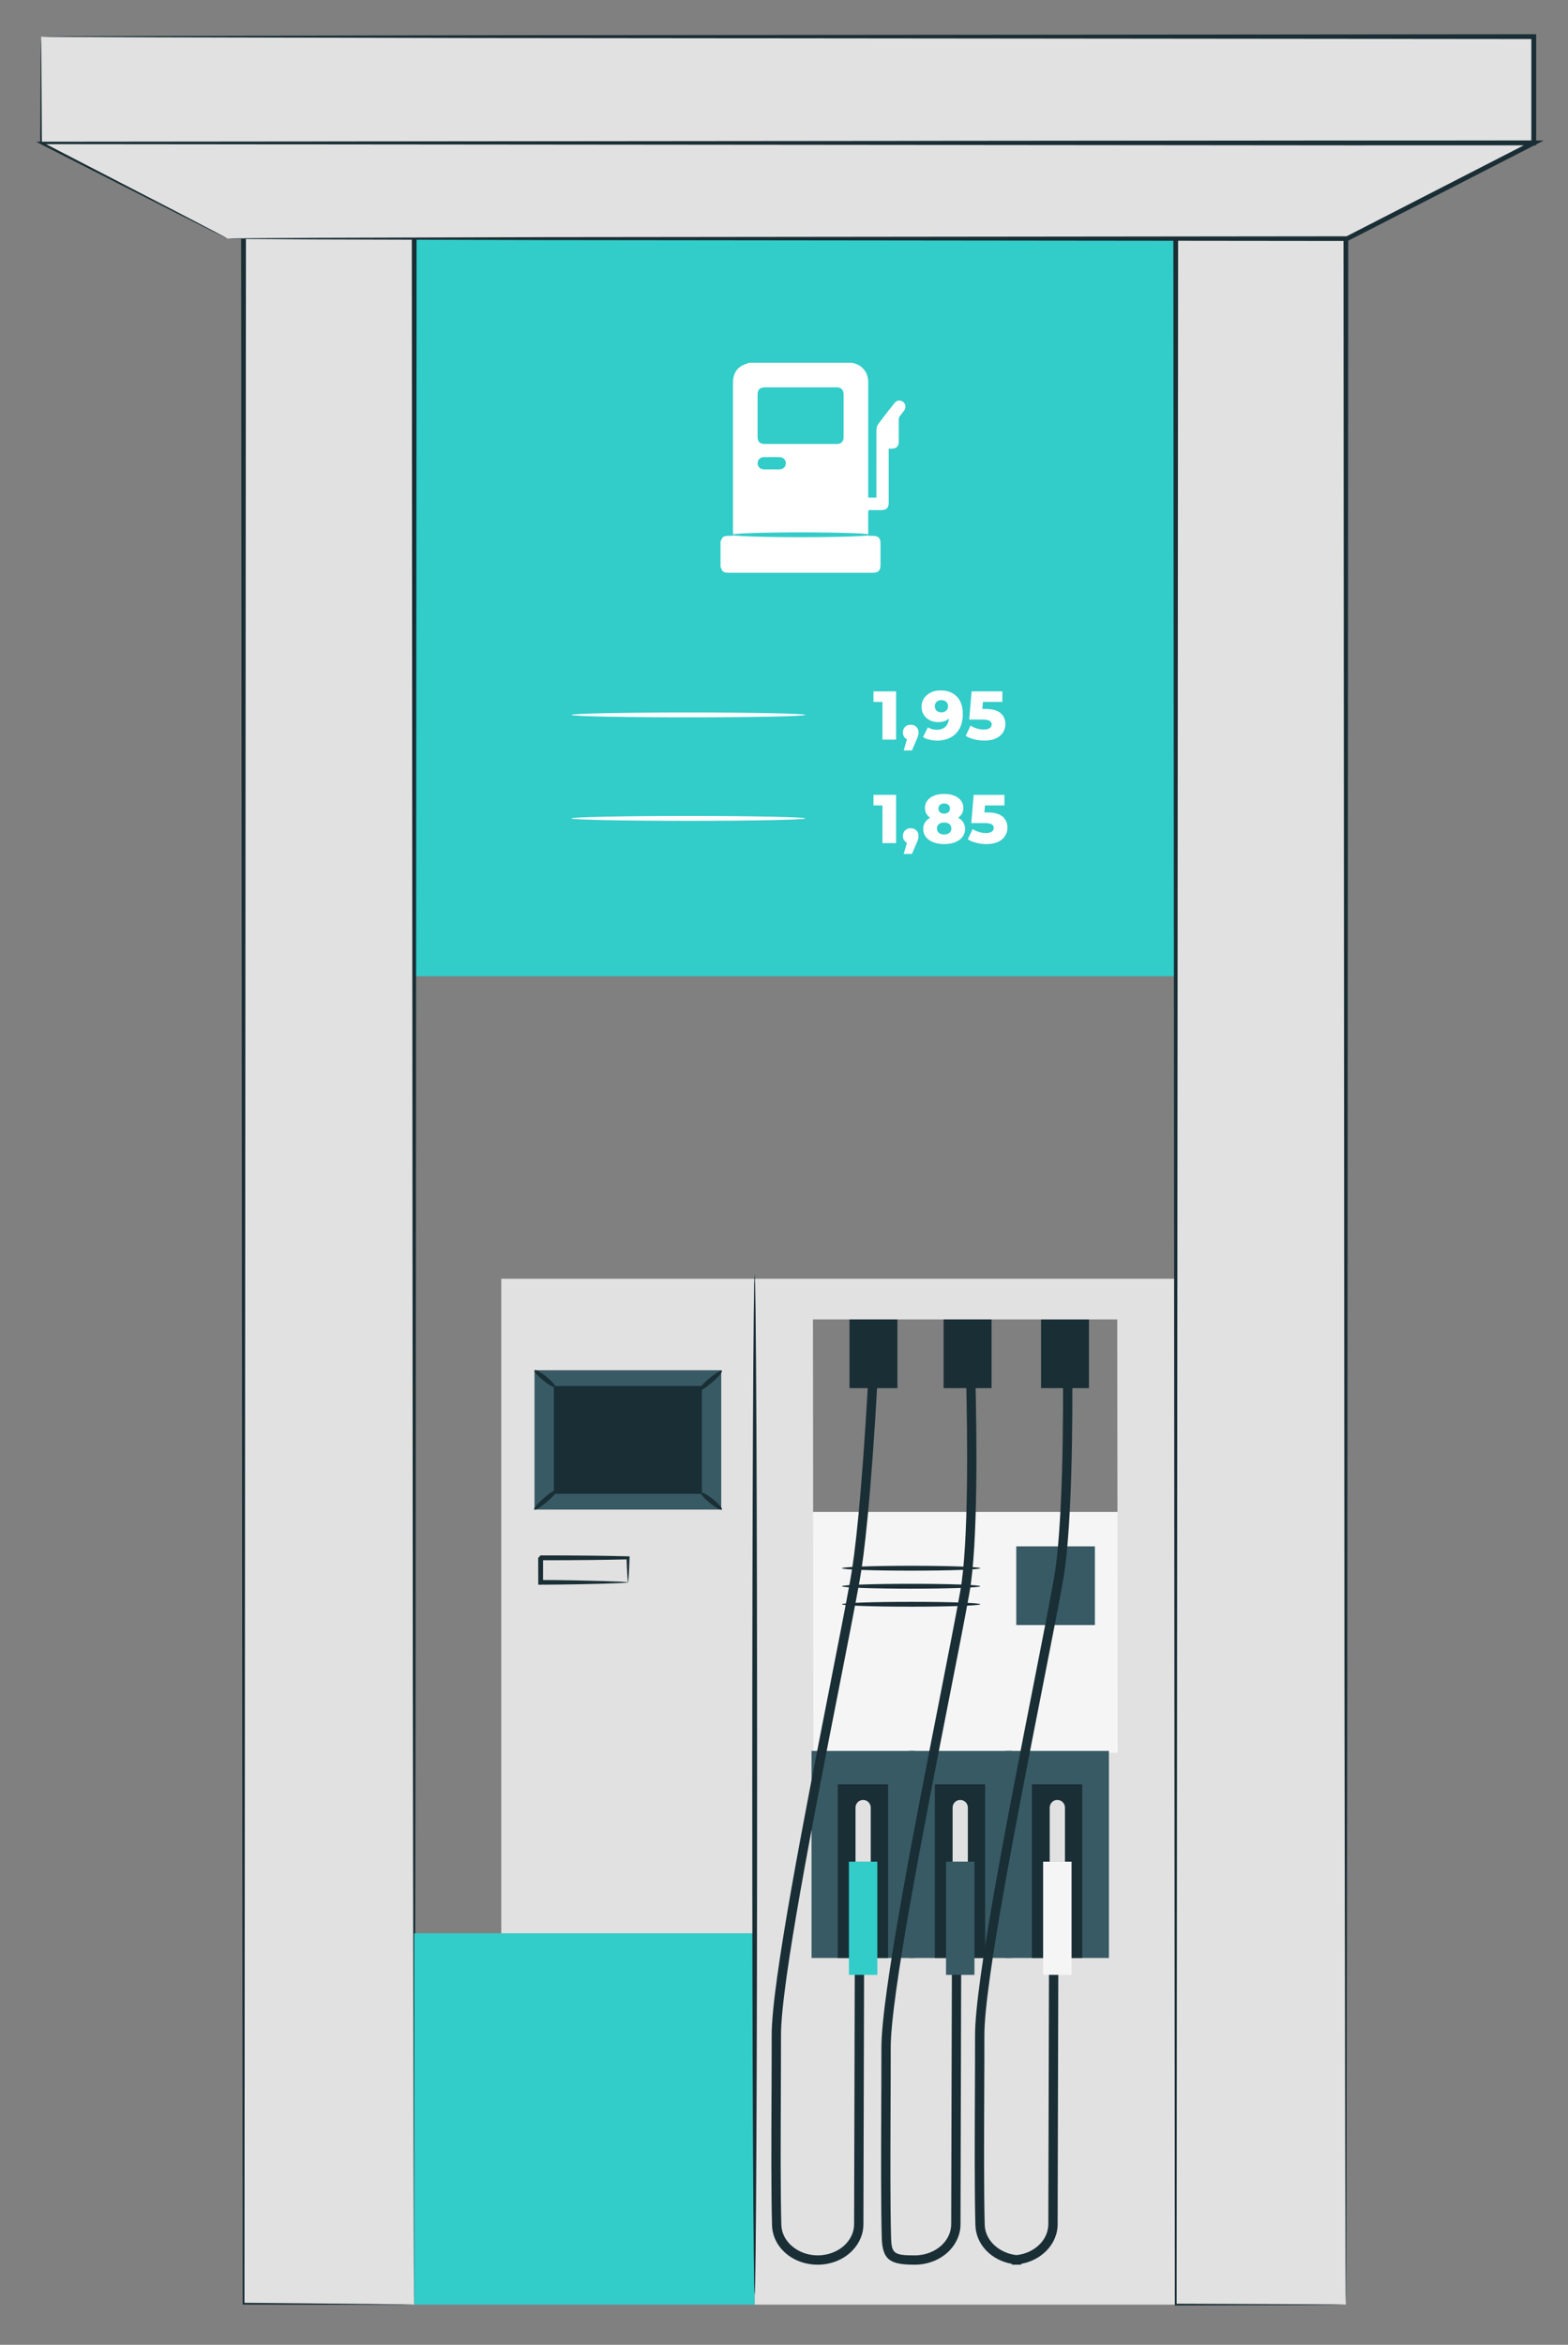 <?xml version="1.0" encoding="utf-8"?>
<!-- Generator: Adobe Illustrator 16.0.0, SVG Export Plug-In . SVG Version: 6.00 Build 0)  -->
<!DOCTYPE svg PUBLIC "-//W3C//DTD SVG 1.1//EN" "http://www.w3.org/Graphics/SVG/1.1/DTD/svg11.dtd">
<svg version="1.1" id="Layer_1" xmlns="http://www.w3.org/2000/svg" xmlns:xlink="http://www.w3.org/1999/xlink" x="0px" y="0px"
	 width="502.299px" height="750.575px" viewBox="0 0 502.299 750.575" enable-background="new 0 0 502.299 750.575"
	 xml:space="preserve">
<rect x="0" y="0" width="502.299" height="750.575" fill="#808080" stroke="none"/>
<g>
	<g>
		<g>
			<rect x="333.492" y="422.34" fill="#1A2E35" width="15.353" height="22.007"/>
		</g>
		<g>
			<rect x="259.053" y="483.972" fill="#F5F5F5" width="101.805" height="79.088"/>
		</g>
		<g>
			<rect x="122.358" y="75.445" fill="#32CCC9" width="259.02" height="237.05"/>
		</g>
		<g>
			<path fill="#E1E1E1" d="M241.761,409.33v328.378h134.944V409.33H241.761z M358.038,561.039h-97.476l-0.134-138.698h97.476
				L358.038,561.039z"/>
		</g>
		<g>
			<rect x="259.974" y="560.472" fill="#375A64" width="33.041" height="66.281"/>
		</g>
		<g>
			<g>
				<polygon fill="#E1E1E1" points="132.685,737.708 78.016,737.409 78.016,61.067 132.685,61.067 				"/>
			</g>
			<g>
				<g>
					<path fill="#1A2E35" d="M132.685,737.708c0,0-0.035-1.195-0.052-3.491c-0.012-2.313-0.029-5.704-0.053-10.148
						c-0.026-8.932-0.061-22.065-0.11-39.002c-0.053-33.893-0.131-82.976-0.23-143.9c-0.082-121.761-0.198-290.803-0.329-480.098
						l0.774,0.775c-17.319,0-35.82,0-54.483,0.002h-0.183l0.774-0.777c-0.218,306.083-0.404,568.117-0.483,676.341l-0.292-0.289
						c17.707,0.168,31.335,0.296,40.572,0.391c4.606,0.051,8.11,0.091,10.496,0.121
						C131.453,737.666,132.685,737.708,132.685,737.708s-1.159,0.035-3.493,0.04c-2.372,0-5.856,0.006-10.433,0.012
						c-9.275-0.012-22.962-0.035-40.744-0.059h-0.291v-0.292c-0.079-108.225-0.266-370.258-0.484-676.341v-0.776h0.778h0.183
						c18.663,0,37.164,0,54.483,0.002h0.775v0.774c-0.128,189.516-0.244,358.762-0.326,480.667
						c-0.099,60.846-0.177,109.869-0.233,143.714c-0.046,16.862-0.081,29.938-0.107,38.828c-0.024,4.399-0.041,7.755-0.052,10.052
						C132.723,736.583,132.685,737.708,132.685,737.708z"/>
				</g>
			</g>
		</g>
		<g>
			<g>
				<rect x="376.635" y="49.855" fill="#E1E1E1" width="54.507" height="687.853"/>
			</g>
			<g>
				<g>
					<path fill="#1A2E35" d="M431.142,737.708c0,0-0.034-1.219-0.052-3.549c-0.019-2.35-0.037-5.797-0.059-10.319
						c-0.023-9.083-0.059-22.432-0.106-39.654c-0.058-34.457-0.134-84.36-0.232-146.301c-0.081-123.788-0.198-295.632-0.326-488.029
						l0.775,0.774c-17.315,0-35.81,0.001-54.465,0.001h-0.042l0.781-0.775c-0.221,312.023-0.413,578.985-0.489,687.853l-0.292-0.286
						c17.713,0.07,31.301,0.129,40.494,0.164c4.585,0.028,8.07,0.052,10.44,0.068C429.919,737.671,431.142,737.708,431.142,737.708
						s-1.147,0.04-3.466,0.058c-2.361,0.018-5.822,0.041-10.379,0.071c-9.233,0.033-22.879,0.091-40.662,0.161h-0.285v-0.29
						c-0.082-108.867-0.268-375.829-0.489-687.853v-0.777h0.774h0.042c18.655,0,37.149,0.001,54.465,0.001h0.774v0.775
						c-0.128,192.618-0.244,364.666-0.326,488.602c-0.099,61.858-0.181,111.702-0.232,146.113
						c-0.048,17.148-0.088,30.438-0.112,39.479c-0.021,4.476-0.04,7.889-0.051,10.221
						C431.176,736.564,431.142,737.708,431.142,737.708z"/>
				</g>
			</g>
		</g>
		<g>
			<rect x="272.133" y="422.34" fill="#1A2E35" width="15.353" height="22.007"/>
		</g>
		<g>
			<rect x="302.279" y="422.34" fill="#1A2E35" width="15.353" height="22.007"/>
		</g>
		<g>
			<rect x="132.685" y="618.841" fill="#32CCC9" width="109.009" height="118.866"/>
		</g>
		<g>
			<rect x="160.576" y="409.33" fill="#E1E1E1" width="81.118" height="209.512"/>
		</g>
		<g>
			<rect x="268.364" y="571.17" fill="#1A2E35" width="16.114" height="55.583"/>
		</g>
		<g>
			<path fill="#E1E1E1" d="M278.938,595.92h-4.882v-17.316c0-1.351,1.089-2.44,2.44-2.44l0,0c1.347,0,2.441,1.09,2.441,2.44V595.92z
				"/>
		</g>
		<g>
			<polyline fill="none" points="255.422,737.708 255.422,650.416 357.677,650.416 357.677,735.832 			"/>
		</g>
		<g>
			<path fill="#1A2E35" d="M261.949,724.93c-8.007,0-14.436-5.553-14.635-12.645c-0.291-10.512-0.219-27.331-0.157-42.177
				c0.029-6.806,0.055-13.256,0.046-18.599c-0.029-16.82,10.72-71.479,18.562-111.383c2.815-14.304,5.244-26.655,6.706-34.854
				c1.393-7.824,3.52-25.393,5.728-64.656c0.151-2.751,0.191-3.489,1.607-3.489v1.491l1.486,0.15
				c-0.013,0.146-0.053,0.851-0.117,2.011c-2.214,39.416-4.357,57.11-5.768,65.018c-1.469,8.227-3.898,20.59-6.712,34.906
				c-7.825,39.782-18.536,94.276-18.509,110.801c0.009,5.348-0.017,11.805-0.046,18.616c-0.061,14.821-0.134,31.618,0.157,42.084
				c0.152,5.372,5.378,9.742,11.652,9.742c3.432,0,6.677-1.295,8.902-3.55c1.807-1.828,2.786-4.154,2.757-6.549l0.232-88.707
				l2.982,0.007l-0.232,88.682c0.04,3.178-1.247,6.266-3.618,8.665C270.193,723.316,266.173,724.93,261.949,724.93z"/>
		</g>
		<g>
			<rect x="171.227" y="438.62" fill="#375A64" width="59.816" height="44.602"/>
		</g>
		<g>
			<rect x="177.44" y="443.665" fill="#1A2E35" width="47.39" height="34.505"/>
		</g>
		<g>
			<g>
				<path fill="#1A2E35" d="M201.189,506.509c-0.102-0.134-0.323-3.135-0.48-7.849l0.48,0.484
					c-6.446,0.18-16.602,0.297-27.996,0.297c0.345-0.351-0.777,0.774,0.775-0.781v0.006l0,0v0.013v0.011v0.035v0.063v0.123v0.255
					v0.502l-0.003,1.009c0,0.664,0,1.328-0.002,1.98c-0.007,1.311-0.009,2.592-0.015,3.852l-0.758-0.757
					c7.86,0.034,14.735,0.198,19.749,0.342C197.947,506.252,201.058,506.38,201.189,506.509c0.131,0.128-2.741,0.256-7.723,0.414
					c-4.976,0.15-12.099,0.309-20.276,0.343l-0.755,0.006l-0.002-0.763c-0.006-1.26-0.009-2.541-0.015-3.852
					c0-0.652-0.003-1.316-0.003-1.98v-1.009l-0.003-0.502v-0.255v-0.123v-0.063v-0.035v-0.011v-0.013l0,0v-0.006
					c1.553-1.55,0.435-0.431,0.781-0.774c11.394,0,21.55,0.116,27.996,0.296l0.496,0.013l-0.015,0.466
					C201.51,503.871,201.292,506.643,201.189,506.509z"/>
			</g>
		</g>
		<g>
			<rect x="271.947" y="595.92" fill="#32CCC9" width="9.1" height="36.241"/>
		</g>
		<g>
			<rect x="291.082" y="560.472" fill="#375A64" width="33.041" height="66.281"/>
		</g>
		<g>
			<rect x="299.471" y="571.17" fill="#1A2E35" width="16.116" height="55.583"/>
		</g>
		<g>
			<path fill="#E1E1E1" d="M310.046,595.92h-4.883v-17.316c0-1.351,1.089-2.44,2.441-2.44l0,0c1.346,0,2.441,1.09,2.441,2.44V595.92
				z"/>
		</g>
		<g>
			<path fill="#1A2E35" d="M293.056,724.93c-7.638,0-10.389-1.301-10.587-8.601c-0.291-10.528-0.222-27.367-0.163-42.229
				c0.029-6.788,0.059-13.221,0.048-18.545c-0.031-16.81,10.708-71.433,18.551-111.315c2.818-14.332,5.249-26.708,6.717-34.922
				c2.732-15.354,2.324-49.997,1.835-69.283c-0.052-1.963-0.052-2.004,0.391-2.458l1.066,1.043v1.492v-1.492l1.492,0.022
				c0,0.111,0.011,0.566,0.028,1.317c0.496,19.396,0.904,54.272-1.876,69.881c-1.469,8.239-3.904,20.634-6.729,34.977
				c-7.813,39.759-18.518,94.22-18.493,110.731c0.012,5.331-0.019,11.771-0.046,18.563c-0.06,14.841-0.129,31.655,0.161,42.137
				c0.141,5.111,0.922,5.7,7.604,5.7c3.431,0,6.677-1.295,8.902-3.55c1.807-1.828,2.786-4.154,2.756-6.549l0.233-88.707l2.983,0.007
				l-0.234,88.682c0.042,3.178-1.246,6.266-3.618,8.665C301.3,723.316,297.281,724.93,293.056,724.93z"/>
		</g>
		<g>
			<rect x="303.054" y="595.92" fill="#375A64" width="9.101" height="36.241"/>
		</g>
		<g>
			<rect x="322.188" y="560.472" fill="#375A64" width="33.047" height="66.281"/>
		</g>
		<g>
			<rect x="330.579" y="571.17" fill="#1A2E35" width="16.115" height="55.583"/>
		</g>
		<g>
			<path fill="#E1E1E1" d="M341.152,595.92h-4.881v-17.316c0-1.351,1.089-2.44,2.441-2.44l0,0c1.345,0,2.439,1.09,2.439,2.44V595.92
				z"/>
		</g>
		<g>
			<rect x="325.556" y="494.989" fill="#375A64" width="25.188" height="25.189"/>
		</g>
		<g>
			<g>
				<g>
					<path fill="#1A2E35" d="M314.026,501.993c0,0.426-9.918,0.776-22.152,0.776c-12.235,0-22.158-0.351-22.158-0.776
						c0-0.431,9.923-0.78,22.158-0.78C304.108,501.212,314.026,501.562,314.026,501.993z"/>
				</g>
			</g>
			<g>
				<g>
					<path fill="#1A2E35" d="M314.026,507.756c0,0.43-9.918,0.78-22.152,0.78c-12.235,0-22.158-0.351-22.158-0.78
						c0-0.427,9.923-0.775,22.158-0.775C304.108,506.981,314.026,507.33,314.026,507.756z"/>
				</g>
			</g>
			<g>
				<g>
					<path fill="#1A2E35" d="M314.026,513.524c0,0.431-9.918,0.775-22.152,0.775c-12.235,0-22.158-0.345-22.158-0.775
						c0-0.432,9.923-0.774,22.158-0.774C304.108,512.75,314.026,513.092,314.026,513.524z"/>
				</g>
			</g>
		</g>
		<g>
			<path fill="#1A2E35" d="M327.099,724.93h-2.937v-0.258c-6.589-1.163-11.524-6.187-11.698-12.387
				c-0.292-10.512-0.217-27.331-0.158-42.177c0.03-6.806,0.06-13.256,0.047-18.599c-0.029-16.82,10.714-71.473,18.563-111.383
				c2.815-14.304,5.243-26.655,6.707-34.854c2.016-11.326,3.053-34.498,2.913-65.25c-0.013-2.017-0.013-2.017,0.431-2.458
				l1.055,1.054v1.492v-1.492l1.491,0.06c-0.005,0.109,0,0.569,0.006,1.326c0.14,30.928-0.908,54.291-2.96,65.793
				c-1.468,8.227-3.896,20.59-6.712,34.906c-7.824,39.787-18.539,94.276-18.51,110.801c0.011,5.348-0.019,11.805-0.048,18.616
				c-0.057,14.821-0.134,31.618,0.157,42.084c0.142,4.944,4.586,9.041,10.191,9.659c2.877-0.313,5.523-1.537,7.429-3.467
				c1.807-1.828,2.785-4.154,2.757-6.549l0.232-88.707l2.983,0.007l-0.233,88.682c0.041,3.178-1.247,6.266-3.619,8.665
				c-2.126,2.156-4.975,3.606-8.087,4.172V724.93z"/>
		</g>
		<g>
			<g>
				<path fill="#1A2E35" d="M241.758,408.089c0.432,0,0.778,73.046,0.778,163.133c0,90.118-0.347,163.146-0.778,163.146
					c-0.428,0-0.774-73.028-0.774-163.146C240.984,481.135,241.33,408.089,241.758,408.089z"/>
			</g>
		</g>
		<g>
			<g>
				<path fill="#1A2E35" d="M177.86,443.98c-0.271,0.331-1.975-0.601-3.805-2.081c-1.832-1.479-3.099-2.947-2.828-3.279
					c0.268-0.337,1.972,0.595,3.804,2.074C176.864,442.174,178.128,443.642,177.86,443.98z"/>
			</g>
		</g>
		<g>
			<g>
				
					<ellipse transform="matrix(0.759 -0.651 0.651 0.759 -232.883 254.812)" fill="#1A2E35" cx="227.602" cy="441.842" rx="4.947" ry="0.775"/>
			</g>
		</g>
		<g>
			<g>
				<path fill="#1A2E35" d="M224.62,477.859c0.271-0.33,1.975,0.596,3.805,2.076c1.832,1.48,3.1,2.954,2.828,3.286
					c-0.268,0.332-1.972-0.595-3.804-2.081C225.617,479.662,224.353,478.194,224.62,477.859z"/>
			</g>
		</g>
		<g>
			<g>
				<path fill="#1A2E35" d="M171.125,483.221c-0.28-0.327,1.174-2.035,3.249-3.811c2.074-1.784,3.982-2.961,4.258-2.635
					c0.281,0.326-1.173,2.035-3.248,3.811C173.311,482.365,171.405,483.542,171.125,483.221z"/>
			</g>
		</g>
		<g>
			<g>
				<path fill="#FFFFFF" d="M239.994,116.117c10.982,0,21.967,0,32.95,0c0.093,0.037,0.192,0.091,0.291,0.11
					c1.41,0.261,2.57,0.933,3.496,2.026c1.066,1.252,1.398,2.727,1.398,4.325c-0.006,11.945,0,23.891,0,35.836
					c0,0.293,0,0.586,0,0.874c0.933,0,1.754,0,2.622,0c0-0.331,0-0.613,0-0.896c0-6.891-0.011-13.782,0.017-20.674
					c0.007-0.622,0.136-1.361,0.491-1.842c1.7-2.328,3.489-4.596,5.278-6.865c0.728-0.931,1.923-1.053,2.797-0.354
					c0.826,0.666,0.96,1.831,0.29,2.762c-0.407,0.567-0.833,1.126-1.281,1.661c-0.314,0.371-0.442,0.754-0.437,1.248
					c0.022,2.382,0.017,4.769,0.005,7.153c-0.005,1.313-0.74,2.073-2.051,2.137c-0.366,0.017-0.729,0.002-1.171,0.002
					c0,1.136,0,2.181,0,3.225c0,4.704,0.006,9.406,0,14.11c-0.006,1.601-0.734,2.313-2.335,2.319
					c-1.202,0.003-2.407,0.024-3.608-0.01c-0.501-0.015-0.635,0.148-0.628,0.632c0.022,2.363,0.005,4.726,0.011,7.088
					c0,0.165,0.029,0.331,0.052,0.54c0.525,0,1.003,0,1.48,0c1.672,0.003,2.395,0.716,2.4,2.392c0.005,2.297,0.005,4.594,0,6.892
					c0,1.858-0.675,2.535-2.522,2.535c-15.329,0-30.663,0-45.995,0c-1.803,0-2.206-0.289-2.738-1.97c0-2.626,0-5.253,0-7.879
					c0.533-1.681,0.935-1.97,2.736-1.97c0.408,0,0.815,0,1.267,0c0-0.373,0-0.655,0-0.938c0-5.225,0-10.451,0-15.677
					c0-10.779,0.006-21.558-0.008-32.337c-0.003-2.139,0.618-4.002,2.417-5.24C238.033,116.768,239.061,116.512,239.994,116.117z"/>
			</g>
			<g id="NCkLls.tif_2_">
				<g>
					<g>
						<path fill="#32CCC9" d="M256.488,142.121c-3.825,0-7.653,0.001-11.479,0c-1.584-0.001-2.322-0.731-2.325-2.33
							c-0.005-4.483-0.005-8.966,0-13.449c0.003-1.627,0.744-2.345,2.38-2.345c7.606-0.001,15.217-0.001,22.827,0
							c1.619,0,2.353,0.731,2.353,2.366c0.006,4.462,0.006,8.922,0,13.384c0,1.675-0.717,2.375-2.412,2.375
							C264.052,142.122,260.271,142.121,256.488,142.121z"/>
					</g>
					<g>
						<path fill="#32CCC9" d="M247.207,150.258c-0.83,0-1.658,0.012-2.488-0.003c-1.174-0.02-2.016-0.843-2.019-1.956
							c-0.003-1.11,0.833-1.956,2.01-1.972c1.681-0.023,3.361-0.025,5.043,0.001c1.159,0.018,2.013,0.903,1.992,1.995
							c-0.02,1.102-0.874,1.916-2.05,1.932C248.867,150.269,248.037,150.258,247.207,150.258z"/>
					</g>
				</g>
			</g>
			<g>
				<g>
					<ellipse fill="#32CCC9" cx="256.645" cy="171.184" rx="22.37" ry="0.776"/>
				</g>
			</g>
		</g>
		<g>
			<g>
				<path fill="#FFFFFF" d="M258.004,228.845c0,0.426-16.788,0.775-37.489,0.775c-20.708,0-37.487-0.349-37.487-0.775
					c0-0.431,16.78-0.78,37.487-0.78C241.217,228.064,258.004,228.414,258.004,228.845z"/>
			</g>
		</g>
		<g>
			<rect x="334.162" y="595.92" fill="#F5F5F5" width="9.101" height="36.241"/>
		</g>
		<g>
			<g>
				<rect x="13.148" y="11.727" fill="#E1E1E1" width="478.181" height="34.023"/>
			</g>
			<g>
				<g>
					<path fill="#1A2E35" d="M13.148,11.727c0,0,0.786-0.037,2.377-0.054c1.64-0.013,4.006-0.031,7.1-0.054
						c6.307-0.025,15.544-0.063,27.448-0.109c23.964-0.055,58.629-0.134,101.628-0.233c86.233-0.082,205.865-0.196,339.628-0.324
						l0.775-0.002v0.777c0,10.797,0,22.353,0,33.998v0.025v0.777h-0.775c-219.487-0.231-406.612-0.43-478.181-0.504l-0.277-0.001
						l0.003-0.272c0.07-11.269,0.122-19.789,0.157-25.538c0.026-2.804,0.05-4.922,0.065-6.386
						C13.113,12.412,13.148,11.727,13.148,11.727s0.032,0.751,0.052,2.196c0.015,1.477,0.035,3.617,0.064,6.446
						c0.035,5.714,0.087,14.18,0.154,25.381l-0.27-0.273c71.568-0.076,258.694-0.272,478.181-0.504l-0.775,0.777v-0.025
						c0-11.646,0-23.201,0-33.998l0.775,0.774c-133.541-0.128-252.969-0.243-339.058-0.326
						c-43.078-0.098-77.803-0.178-101.811-0.232c-11.979-0.048-21.279-0.084-27.626-0.109c-3.137-0.023-5.538-0.042-7.201-0.054
						C14.006,11.763,13.148,11.727,13.148,11.727z"/>
				</g>
			</g>
		</g>
		<g>
			<g>
				<polygon fill="#E1E1E1" points="72.918,76.384 13.148,45.75 491.329,45.75 431.556,76.384 				"/>
			</g>
			<g>
				<g>
					<path fill="#1A2E35" d="M72.918,76.384c0,0,0.603-0.044,1.768-0.064c1.206-0.015,2.928-0.037,5.18-0.063
						c4.597-0.029,11.321-0.07,20.019-0.123c17.491-0.051,42.897-0.125,74.765-0.22c63.787-0.07,153.404-0.168,256.906-0.279
						l-0.345,0.081c19.088-9.787,39.201-20.104,59.763-30.653l0.354,1.457c-19.11,0.003-39.281,0.004-59.751,0.007
						c-179.396-0.166-336.015-0.312-418.43-0.387l0.177-0.736c19.209,9.937,34.102,17.64,44.235,22.88
						c5.019,2.622,8.85,4.622,11.472,5.991c1.261,0.673,2.226,1.186,2.913,1.551C72.598,76.18,72.918,76.384,72.918,76.384
						s-0.338-0.136-0.997-0.455c-0.696-0.342-1.669-0.822-2.942-1.449c-2.636-1.328-6.491-3.265-11.54-5.802
						c-10.187-5.172-25.155-12.774-44.47-22.582l-1.448-0.734l1.626-0.001c82.415-0.078,239.034-0.222,418.43-0.388
						c20.47,0.001,40.641,0.004,59.751,0.006h3.193l-2.843,1.457c-20.573,10.536-40.693,20.839-59.78,30.615l-0.163,0.083h-0.18
						c-103.565-0.114-193.238-0.211-257.066-0.282c-31.844-0.093-57.236-0.167-74.715-0.22c-8.678-0.052-15.385-0.093-19.97-0.122
						c-2.237-0.027-3.951-0.048-5.148-0.062C73.5,76.427,72.918,76.384,72.918,76.384z"/>
				</g>
			</g>
		</g>
		<g>
			<path fill="#FFFFFF" d="M287.055,221.312v15.44h-4.369v-12.066h-2.868v-3.374H287.055z"/>
			<path fill="#FFFFFF" d="M293.54,232.673c0.472,0.454,0.704,1.049,0.704,1.788c0,0.338-0.04,0.676-0.128,1.015
				c-0.092,0.337-0.29,0.844-0.6,1.521l-1.386,3.222h-2.628l1.035-3.595c-0.412-0.192-0.733-0.477-0.96-0.85
				c-0.228-0.379-0.338-0.815-0.338-1.312c0-0.739,0.232-1.334,0.704-1.788c0.473-0.455,1.074-0.688,1.807-0.688
				C292.473,231.985,293.067,232.219,293.54,232.673z"/>
			<path fill="#FFFFFF" d="M306.515,222.967c1.275,1.305,1.917,3.193,1.917,5.645c0,1.766-0.345,3.286-1.026,4.557
				c-0.681,1.271-1.648,2.237-2.889,2.901c-1.241,0.665-2.681,0.991-4.312,0.991c-0.869,0-1.702-0.099-2.494-0.297
				c-0.794-0.198-1.474-0.472-2.034-0.827l1.591-3.129c0.752,0.524,1.702,0.792,2.849,0.792c1.102,0,1.994-0.302,2.682-0.915
				c0.681-0.611,1.083-1.498,1.199-2.662c-0.879,0.751-2.039,1.13-3.46,1.13c-0.974,0-1.866-0.204-2.674-0.611
				c-0.813-0.402-1.452-0.973-1.93-1.719c-0.478-0.739-0.717-1.591-0.717-2.546c0-1.049,0.268-1.97,0.804-2.774
				c0.537-0.798,1.266-1.415,2.186-1.852c0.92-0.432,1.94-0.647,3.059-0.647C303.485,221.003,305.233,221.655,306.515,222.967z
				 M303.119,227.476c0.396-0.361,0.594-0.833,0.594-1.421c0-0.577-0.198-1.043-0.589-1.404c-0.385-0.355-0.914-0.536-1.573-0.536
				c-0.617,0-1.124,0.175-1.515,0.524c-0.391,0.355-0.583,0.833-0.583,1.439c0,0.588,0.192,1.054,0.583,1.41
				s0.903,0.531,1.539,0.531C302.204,228.018,302.715,227.837,303.119,227.476z"/>
			<path fill="#FFFFFF" d="M320.51,228.263c1.037,0.88,1.555,2.057,1.555,3.524c0,0.962-0.244,1.836-0.739,2.64
				c-0.489,0.804-1.241,1.439-2.248,1.917c-1.009,0.478-2.255,0.717-3.741,0.717c-1.084,0-2.161-0.128-3.229-0.396
				c-1.066-0.263-1.986-0.641-2.75-1.125l1.567-3.287c0.618,0.414,1.299,0.728,2.039,0.95c0.746,0.221,1.492,0.331,2.243,0.331
				c0.746,0,1.346-0.145,1.795-0.43c0.449-0.292,0.676-0.688,0.676-1.207c0-0.513-0.221-0.903-0.665-1.165
				c-0.441-0.268-1.217-0.402-2.335-0.402h-4.195l0.775-9.019h9.841v3.374h-6.224l-0.197,2.249h1.037
				C317.876,226.934,319.473,227.376,320.51,228.263z"/>
		</g>
		<g>
			<g>
				<path fill="#FFFFFF" d="M258.004,261.975c0,0.425-16.788,0.774-37.489,0.774c-20.708,0-37.487-0.349-37.487-0.774
					c0-0.432,16.78-0.781,37.487-0.781C241.217,261.194,258.004,261.543,258.004,261.975z"/>
			</g>
		</g>
		<g>
			<path fill="#FFFFFF" d="M287.055,254.44v15.446h-4.369v-12.072h-2.868v-3.374H287.055z"/>
			<path fill="#FFFFFF" d="M293.54,265.802c0.472,0.455,0.704,1.054,0.704,1.788c0,0.338-0.04,0.677-0.128,1.014
				c-0.092,0.338-0.29,0.845-0.6,1.521l-1.386,3.222h-2.628l1.035-3.595c-0.412-0.192-0.733-0.478-0.96-0.851
				c-0.228-0.373-0.338-0.81-0.338-1.312c0-0.734,0.232-1.333,0.704-1.788c0.473-0.454,1.074-0.682,1.807-0.682
				C292.473,265.121,293.067,265.348,293.54,265.802z"/>
			<path fill="#FFFFFF" d="M308.589,263.268c0.378,0.6,0.57,1.293,0.57,2.074c0,0.967-0.279,1.824-0.838,2.558
				c-0.561,0.734-1.348,1.299-2.36,1.696c-1.014,0.401-2.186,0.6-3.508,0.6s-2.493-0.198-3.507-0.6
				c-1.014-0.396-1.8-0.962-2.36-1.696c-0.56-0.734-0.839-1.59-0.839-2.558c0-0.781,0.192-1.474,0.571-2.074
				c0.385-0.606,0.926-1.113,1.631-1.526c-0.524-0.367-0.937-0.816-1.225-1.346c-0.283-0.53-0.429-1.113-0.429-1.765
				c0-0.898,0.262-1.684,0.773-2.371c0.513-0.682,1.241-1.206,2.174-1.574c0.932-0.366,2.005-0.554,3.21-0.554
				c1.206,0,2.272,0.188,3.211,0.554c0.932,0.368,1.654,0.892,2.173,1.574c0.513,0.688,0.769,1.473,0.769,2.371
				c0,0.652-0.139,1.235-0.426,1.765c-0.291,0.53-0.698,0.979-1.229,1.346C307.662,262.155,308.205,262.662,308.589,263.268z
				 M304.143,266.606c0.414-0.344,0.623-0.81,0.623-1.399c0-0.588-0.209-1.055-0.623-1.404c-0.42-0.344-0.984-0.519-1.689-0.519
				c-0.704,0-1.269,0.175-1.69,0.519c-0.418,0.349-0.628,0.815-0.628,1.404c0,0.589,0.21,1.055,0.628,1.399
				c0.422,0.349,0.986,0.519,1.69,0.519C303.159,267.125,303.723,266.956,304.143,266.606z M301.131,257.628
				c-0.337,0.285-0.508,0.687-0.508,1.206c0,0.495,0.165,0.891,0.496,1.176c0.332,0.286,0.774,0.431,1.334,0.431
				c0.561,0,1.008-0.145,1.347-0.431c0.337-0.285,0.506-0.682,0.506-1.176c0-0.519-0.169-0.921-0.506-1.206
				c-0.339-0.286-0.786-0.432-1.347-0.432C301.907,257.196,301.469,257.342,301.131,257.628z"/>
			<path fill="#FFFFFF" d="M321.173,261.392c1.037,0.879,1.556,2.057,1.556,3.531c0,0.955-0.25,1.834-0.739,2.632
				c-0.494,0.805-1.241,1.446-2.249,1.923c-1.008,0.479-2.254,0.717-3.741,0.717c-1.089,0-2.167-0.134-3.233-0.401
				c-1.066-0.262-1.98-0.635-2.743-1.125l1.566-3.286c0.618,0.414,1.295,0.728,2.04,0.949c0.739,0.222,1.485,0.333,2.236,0.333
				c0.752,0,1.353-0.146,1.801-0.432c0.448-0.285,0.67-0.688,0.67-1.2c0-0.518-0.222-0.909-0.658-1.171
				c-0.443-0.267-1.224-0.396-2.342-0.396h-4.189l0.769-9.025h9.841v3.374h-6.222l-0.198,2.255h1.037
				C318.535,260.069,320.136,260.506,321.173,261.392z"/>
		</g>
	</g>
</g>
</svg>
